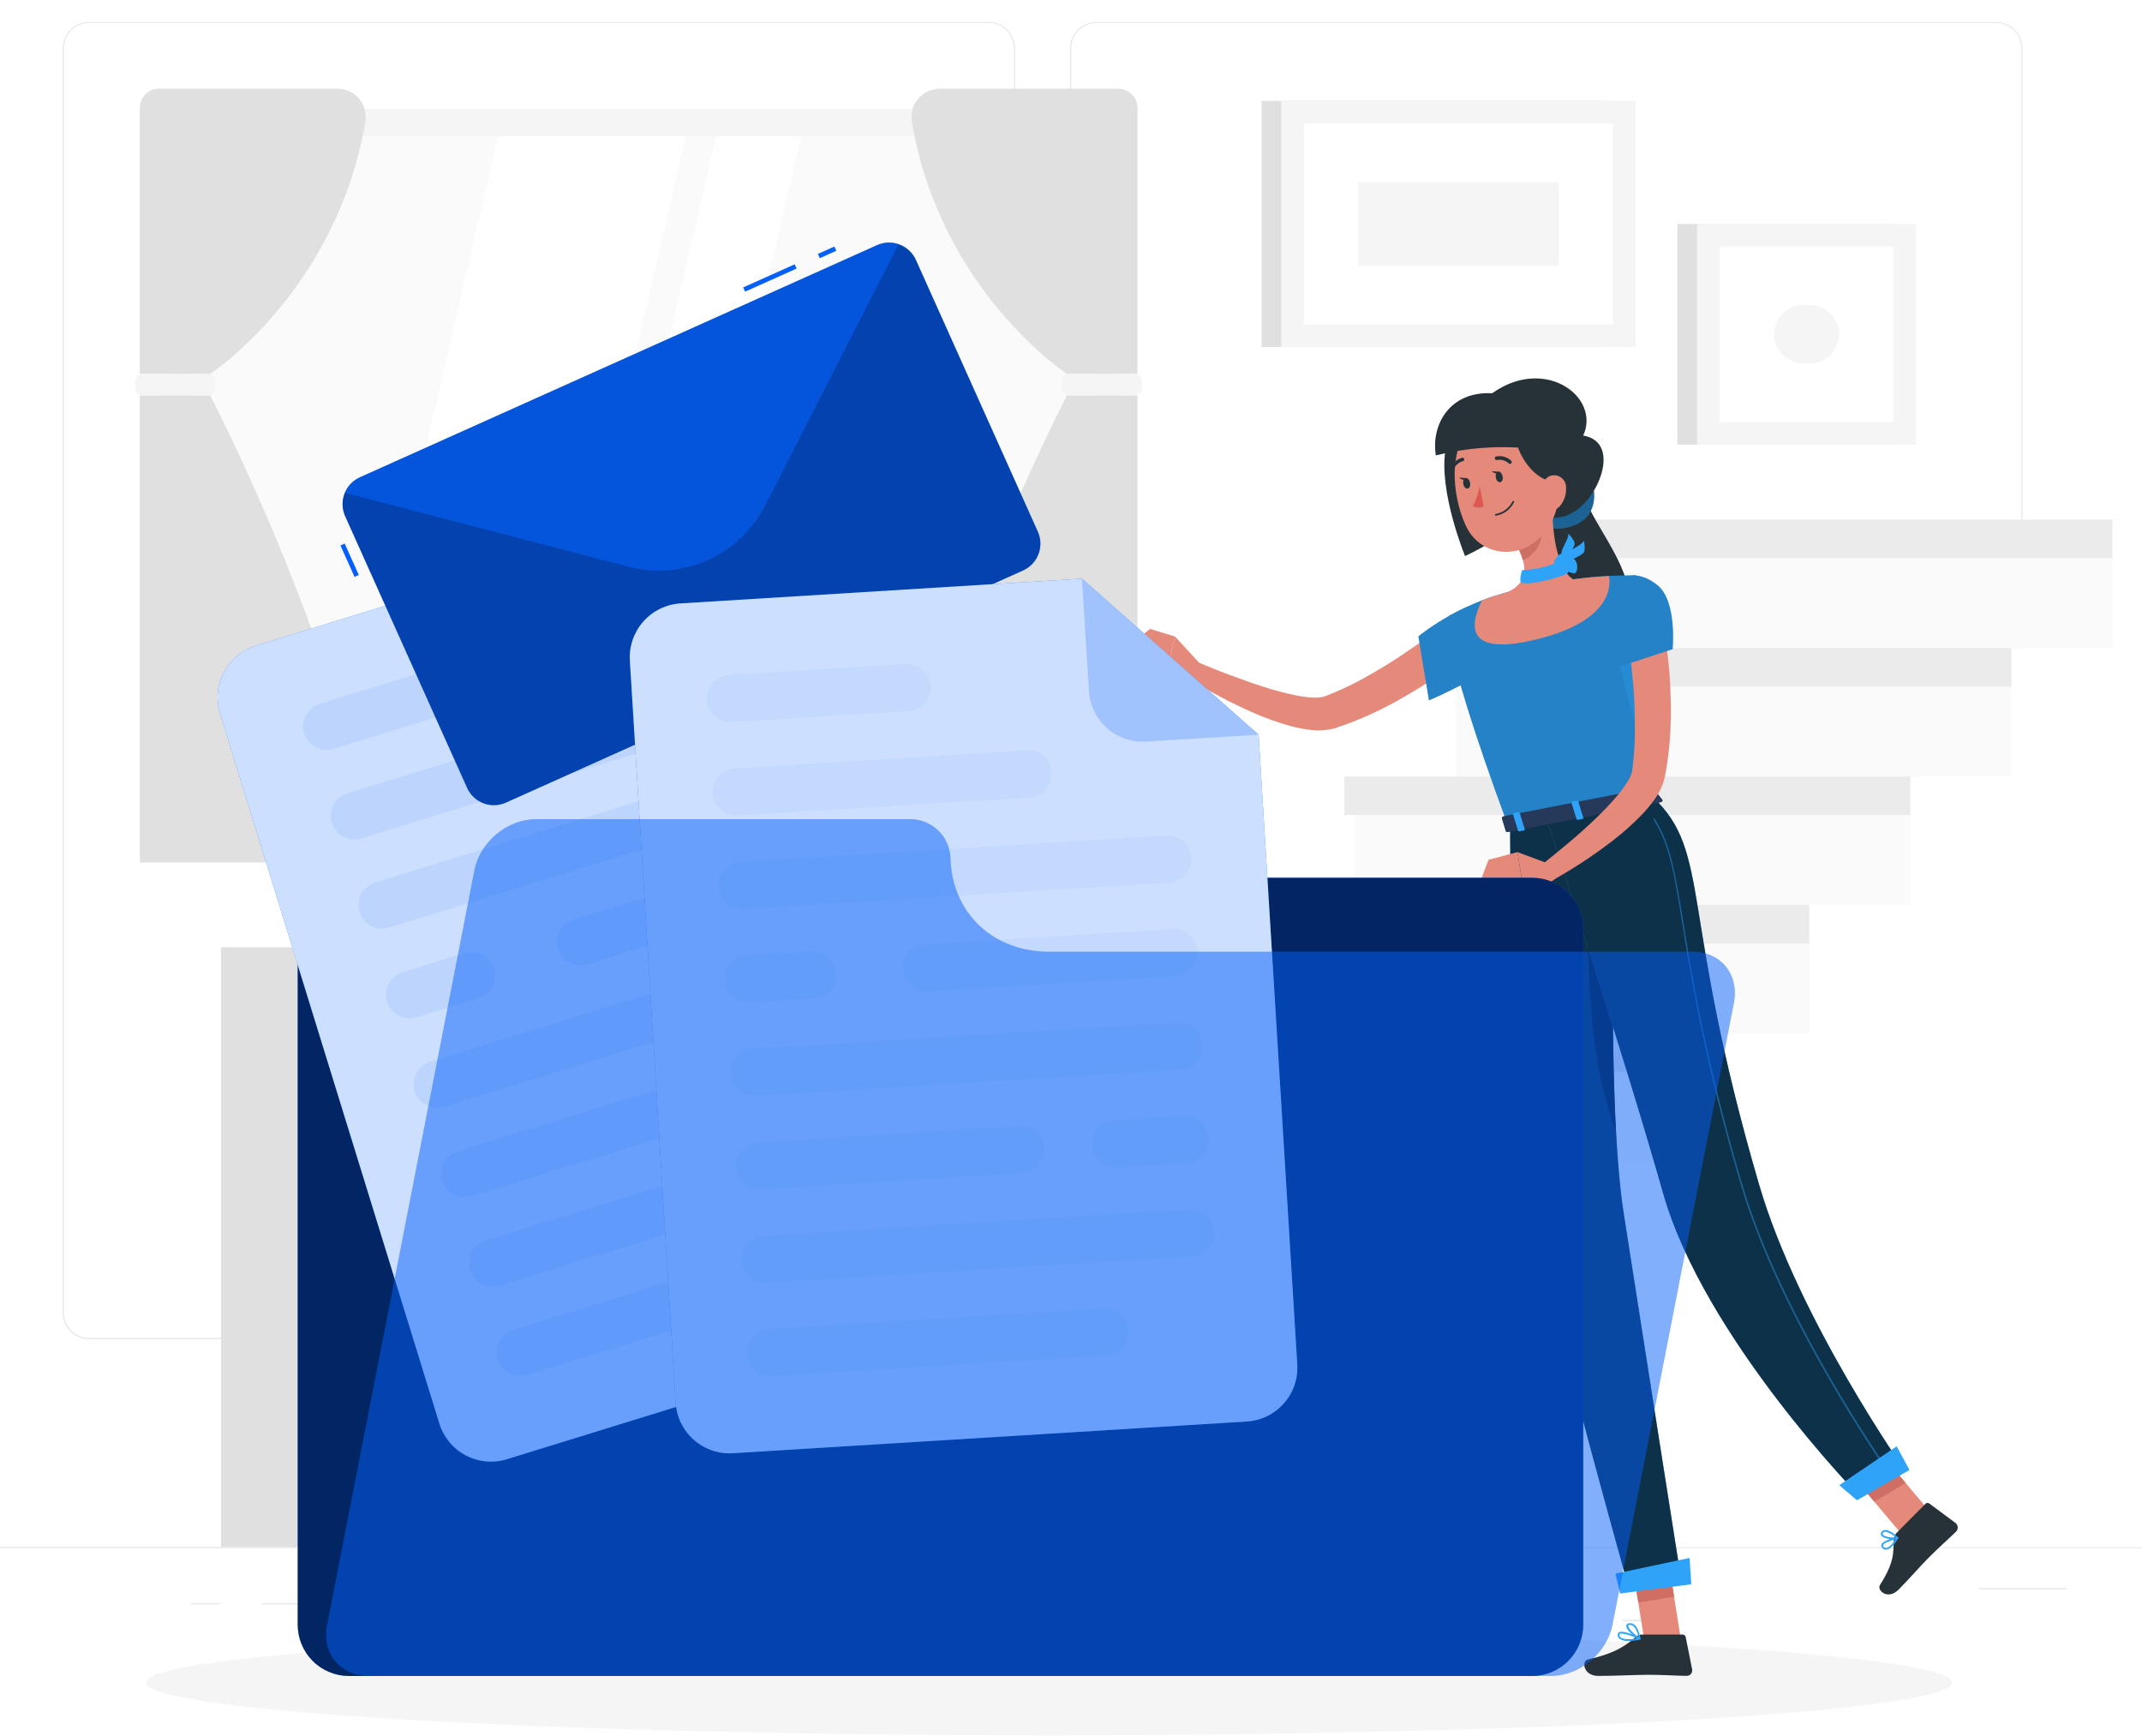 <svg width="390" height="316" viewBox="0 0 390 316" fill="none" xmlns="http://www.w3.org/2000/svg">
<g filter="url(#filter0_d_1_2145)">
<path d="M403 277.635H-21V277.847H403V277.635Z" fill="#E6E6E6"/>
<path d="M376.203 285.115H360.286V285.327H376.203V285.115Z" fill="#E6E6E6"/>
<path d="M302.732 290.932H295.363V291.144H302.732V290.932Z" fill="#E6E6E6"/>
<path d="M232.823 288.006H216.406V288.218H232.823V288.006Z" fill="#E6E6E6"/>
<path d="M84.254 287.896H47.629V288.108H84.254V287.896Z" fill="#E6E6E6"/>
<path d="M40.081 287.896H34.714V288.108H40.081V287.896Z" fill="#E6E6E6"/>
<path d="M218.967 282.876H139.526V283.088H218.967V282.876Z" fill="#E6E6E6"/>
<path d="M179.976 239.814H16.236C14.953 239.812 13.723 239.301 12.817 238.393C11.911 237.485 11.402 236.255 11.402 234.972V4.8C11.413 3.524 11.927 2.305 12.832 1.406C13.737 0.507 14.96 0.002 16.236 0H179.976C181.26 0 182.492 0.51 183.4 1.418C184.308 2.326 184.818 3.558 184.818 4.842V234.972C184.818 236.257 184.308 237.488 183.4 238.396C182.492 239.304 181.26 239.814 179.976 239.814ZM16.236 0.17C15.009 0.172 13.834 0.661 12.967 1.529C12.101 2.397 11.614 3.573 11.614 4.8V234.972C11.614 236.199 12.101 237.375 12.967 238.243C13.834 239.111 15.009 239.6 16.236 239.602H179.976C181.203 239.6 182.38 239.112 183.247 238.244C184.115 237.376 184.604 236.2 184.606 234.972V4.8C184.604 3.572 184.115 2.396 183.247 1.528C182.38 0.66 181.203 0.172 179.976 0.17H16.236Z" fill="#E6E6E6"/>
<path d="M363.407 239.814H199.658C198.375 239.812 197.144 239.301 196.237 238.394C195.329 237.486 194.818 236.256 194.816 234.972V4.8C194.829 3.524 195.345 2.304 196.252 1.406C197.158 0.507 198.382 0.002 199.658 0H363.407C364.681 0.004 365.902 0.511 366.805 1.409C367.708 2.308 368.221 3.526 368.232 4.8V234.972C368.232 236.254 367.724 237.483 366.82 238.39C365.915 239.298 364.688 239.81 363.407 239.814ZM199.658 0.17C198.431 0.172 197.254 0.66 196.387 1.528C195.519 2.396 195.03 3.572 195.028 4.8V234.972C195.03 236.2 195.519 237.376 196.387 238.244C197.254 239.112 198.431 239.6 199.658 239.602H363.407C364.634 239.6 365.811 239.112 366.678 238.244C367.546 237.376 368.035 236.2 368.037 234.972V4.8C368.035 3.572 367.546 2.396 366.678 1.528C365.811 0.66 364.634 0.172 363.407 0.17H199.658Z" fill="#E6E6E6"/>
<path d="M200.294 15.841H28.786V138.063H200.294V15.841Z" fill="#FAFAFA"/>
<path d="M203.466 15.841H30.27V138.063H203.466V15.841Z" fill="#F5F5F5"/>
<path d="M199.022 133.068V20.827L34.714 20.827V133.068H199.022Z" fill="#FAFAFA"/>
<path d="M64.631 133.068L90.699 20.827H124.873L98.805 133.068H64.631Z" fill="white"/>
<path d="M104.334 133.068L130.41 20.827H145.844L119.768 133.068H104.334Z" fill="white"/>
<path d="M199.022 133.068V20.827H198.454V133.068H199.022Z" fill="#FAFAFA"/>
<path d="M25.453 15.637V64.075H38.267C38.267 64.075 61.256 49.057 66.522 18.164C66.65 17.424 66.614 16.665 66.416 15.941C66.219 15.217 65.866 14.544 65.381 13.971C64.896 13.398 64.291 12.938 63.609 12.624C62.927 12.309 62.185 12.148 61.434 12.152H28.939C28.014 12.152 27.128 12.519 26.474 13.173C25.821 13.826 25.453 14.713 25.453 15.637Z" fill="#E0E0E0"/>
<path d="M25.453 153.013V67.984H38.267C38.267 67.984 64.275 118.059 67.285 153.013H25.453Z" fill="#E0E0E0"/>
<path d="M37.894 64.075H25.92C25.213 64.075 24.639 64.648 24.639 65.355V66.704C24.639 67.411 25.213 67.984 25.92 67.984H37.894C38.601 67.984 39.174 67.411 39.174 66.704V65.355C39.174 64.648 38.601 64.075 37.894 64.075Z" fill="#F5F5F5"/>
<path d="M207.112 15.637V64.075H194.273C194.273 64.075 171.25 49.057 166.018 18.164C165.892 17.424 165.929 16.666 166.127 15.942C166.325 15.219 166.678 14.547 167.163 13.974C167.648 13.401 168.252 12.941 168.933 12.627C169.614 12.312 170.356 12.15 171.106 12.152H203.635C204.557 12.156 205.44 12.525 206.092 13.178C206.743 13.831 207.11 14.715 207.112 15.637Z" fill="#E0E0E0"/>
<path d="M207.112 153.013V67.984H194.273C194.273 67.984 168.274 118.059 165.255 153.013H207.112Z" fill="#E0E0E0"/>
<path d="M194.646 67.976H206.62C207.327 67.976 207.901 67.402 207.901 66.695V65.347C207.901 64.64 207.327 64.066 206.62 64.066H194.646C193.939 64.066 193.366 64.64 193.366 65.347V66.695C193.366 67.402 193.939 67.976 194.646 67.976Z" fill="#F5F5F5"/>
<path d="M203.237 168.464H175.058V277.635H203.237V168.464Z" fill="#FAFAFA"/>
<path d="M195.715 277.635H203.237V265.025H187.828L195.715 277.635Z" fill="#F4F8FF"/>
<path d="M68.422 168.464H40.242V277.635H68.422V168.464Z" fill="#E0E0E0"/>
<path d="M203.237 168.464H61.858V273.293H203.237V168.464Z" fill="#FAFAFA"/>
<path d="M104.334 149.926C104.334 160.102 114.137 168.464 126.128 168.464H136.948C148.931 168.464 158.734 160.119 158.734 149.926H104.334Z" fill="#EBEBEB"/>
<path d="M98.059 126.632H118.411C118.411 126.632 114.875 135.96 114.875 141.455C114.875 146.95 130.359 168.464 108.235 168.464C86.111 168.464 101.595 146.941 101.595 141.455C101.595 135.968 98.059 126.632 98.059 126.632Z" fill="#E0E0E0"/>
<path d="M197.402 174.849H67.692V201.281H197.402V174.849Z" fill="#EBEBEB"/>
<path d="M69.38 277.635H61.858V265.025H77.275L69.38 277.635Z" fill="#FAFAFA"/>
<path d="M128.562 188.061C128.562 188.849 128.795 189.62 129.233 190.275C129.671 190.931 130.294 191.442 131.022 191.743C131.75 192.045 132.552 192.124 133.325 191.97C134.098 191.816 134.808 191.437 135.366 190.879C135.923 190.322 136.303 189.612 136.456 188.839C136.61 188.065 136.531 187.264 136.23 186.536C135.928 185.807 135.417 185.185 134.762 184.747C134.106 184.309 133.336 184.075 132.547 184.075C131.49 184.075 130.477 184.495 129.729 185.243C128.982 185.99 128.562 187.004 128.562 188.061Z" fill="#FAFAFA"/>
<path d="M197.402 207.667H67.692V234.099H197.402V207.667Z" fill="#EBEBEB"/>
<path d="M128.562 220.879C128.562 221.667 128.795 222.437 129.233 223.093C129.671 223.748 130.294 224.259 131.022 224.561C131.75 224.862 132.552 224.941 133.325 224.788C134.098 224.634 134.808 224.254 135.366 223.697C135.923 223.139 136.303 222.429 136.456 221.656C136.61 220.883 136.531 220.082 136.23 219.353C135.928 218.625 135.417 218.003 134.762 217.565C134.106 217.127 133.336 216.893 132.547 216.893C131.49 216.893 130.477 217.313 129.729 218.06C128.982 218.808 128.562 219.822 128.562 220.879Z" fill="#FAFAFA"/>
<path d="M197.402 240.476H67.692V266.908H197.402V240.476Z" fill="#EBEBEB"/>
<path d="M132.547 257.682C134.749 257.682 136.533 255.897 136.533 253.696C136.533 251.495 134.749 249.711 132.547 249.711C130.346 249.711 128.562 251.495 128.562 253.696C128.562 255.897 130.346 257.682 132.547 257.682Z" fill="#FAFAFA"/>
<path d="M292.658 14.365H229.711V59.173H292.658V14.365Z" fill="#E0E0E0"/>
<path d="M297.797 14.365H233.29V59.173H297.797V14.365Z" fill="#F5F5F5"/>
<path d="M293.684 55.061V18.478L237.403 18.478V55.061H293.684Z" fill="white"/>
<path d="M283.78 44.401V29.129L247.307 29.129V44.401H283.78Z" fill="#F5F5F5"/>
<path d="M343.725 36.769H305.412V76.948H343.725V36.769Z" fill="#E0E0E0"/>
<path d="M348.881 36.769H308.999V76.948H348.881V36.769Z" fill="#F5F5F5"/>
<path d="M344.768 72.835V40.882H313.112V72.835H344.768Z" fill="white"/>
<path d="M323.017 56.858C323.017 55.447 323.577 54.094 324.574 53.096C325.57 52.097 326.923 51.535 328.334 51.533H329.538C330.949 51.535 332.301 52.097 333.298 53.096C334.295 54.094 334.855 55.447 334.855 56.858C334.855 58.269 334.295 59.621 333.298 60.618C332.3 61.615 330.948 62.175 329.538 62.175H328.376C327.674 62.181 326.978 62.048 326.328 61.783C325.678 61.518 325.087 61.127 324.589 60.633C324.091 60.139 323.695 59.551 323.426 58.903C323.156 58.255 323.017 57.56 323.017 56.858Z" fill="#F5F5F5"/>
<path d="M403 90.609H301.834H283.44V113.988H265.047V137.368H246.654V160.747H228.261V184.126H209.868V207.497H191.475V230.876H173.082V254.256H154.689V277.635H173.082H403V90.609Z" fill="#FAFAFA"/>
<path d="M257.636 254.256H152.798V261.269H257.636V254.256Z" fill="#EBEBEB"/>
<path d="M276.029 230.876H171.191V237.889H276.029V230.876Z" fill="#EBEBEB"/>
<path d="M294.422 207.497H189.584V214.51H294.422V207.497Z" fill="#EBEBEB"/>
<path d="M312.815 184.118H207.977V191.131H312.815V184.118Z" fill="#EBEBEB"/>
<path d="M331.208 160.747H226.37V167.76H331.208V160.747Z" fill="#EBEBEB"/>
<path d="M349.601 137.368H244.763V144.38H349.601V137.368Z" fill="#EBEBEB"/>
<path d="M367.995 113.988H263.156V121.001H367.995V113.988Z" fill="#EBEBEB"/>
<path d="M386.388 90.609H281.549V97.622H386.388V90.609Z" fill="#EBEBEB"/>
<path d="M384.607 90.609V113.988H366.214V137.368H347.821V160.747H329.427V184.126H311.034V207.497H292.641V230.876H274.248V254.256H255.855V277.635H274.248H403V113.988V90.609H384.607Z" fill="white"/>
</g>
<path d="M191 315.931C281.806 315.931 355.419 311.633 355.419 306.332C355.419 301.03 281.806 296.732 191 296.732C100.194 296.732 26.581 301.03 26.581 306.332C26.581 311.633 100.194 315.931 191 315.931Z" fill="#F5F5F5"/>
<path d="M288.647 90.736C289.834 94.713 295.957 102.159 296.44 107.577C296.924 112.996 286.485 121.663 286.485 121.663C286.485 121.663 278.683 95.578 283.568 92.534C288.452 89.49 288.647 90.736 288.647 90.736Z" fill="#263238"/>
<path d="M267.21 118.915C265.361 120.458 263.546 121.756 261.655 123.087C259.764 124.419 257.814 125.631 255.83 126.768C253.838 127.946 251.786 129.019 249.682 129.981C248.613 130.465 247.553 130.94 246.451 131.355C245.908 131.576 245.357 131.788 244.797 131.974L243.101 132.568C241.651 132.973 240.134 133.083 238.641 132.89C237.392 132.744 236.157 132.506 234.943 132.178C232.682 131.552 230.469 130.764 228.321 129.82C224.15 128 220.127 125.859 216.287 123.418L217.873 120.467C219.874 121.315 221.927 122.163 223.962 122.901C225.997 123.638 228.049 124.419 230.101 125.055C232.102 125.71 234.141 126.243 236.207 126.649C237.155 126.834 238.116 126.95 239.082 126.996C239.801 127.052 240.525 126.978 241.219 126.776C243.153 126.036 245.045 125.186 246.883 124.232C247.824 123.74 248.757 123.24 249.673 122.697C250.589 122.154 251.522 121.629 252.429 121.069C254.252 119.941 256.033 118.745 257.797 117.516C259.561 116.286 261.316 114.972 262.885 113.725L267.21 118.915Z" fill="#E58A7B"/>
<path d="M271.687 109.884C269.584 108.239 260.884 113.624 258.246 115.871L260.171 127.514C260.171 127.514 272.679 122.273 273.426 118.695C274.214 114.955 273.256 111.139 271.687 109.884Z" fill="#2EA3F8"/>
<path opacity="0.2" d="M271.687 109.884C269.584 108.239 260.884 113.624 258.246 115.871L260.171 127.514C260.171 127.514 272.679 122.273 273.426 118.695C274.214 114.955 273.256 111.139 271.687 109.884Z" fill="black"/>
<path d="M300.952 145.118L274.545 150.266C260.901 113.318 263.869 112.106 263.869 112.106C265.788 111.051 267.77 110.117 269.805 109.307L270.161 109.172C271.857 108.553 272.196 108.459 274.452 107.798C278.336 106.873 281.957 106.102 286.442 105.466L287.29 105.347C288.138 105.245 288.91 105.161 289.69 105.084C290.216 105.025 290.742 104.991 291.242 104.957L292.938 104.864C295.838 104.72 297.916 104.762 297.916 104.762C297.11 127.836 298.416 134.459 300.952 145.118Z" fill="#2EA3F8"/>
<path opacity="0.2" d="M300.952 145.118L274.545 150.266C260.901 113.318 263.869 112.106 263.869 112.106C265.788 111.051 267.77 110.117 269.805 109.307L270.161 109.172C271.857 108.553 272.196 108.459 274.452 107.798C278.336 106.873 281.957 106.102 286.442 105.466L287.29 105.347C288.138 105.245 288.91 105.161 289.69 105.084C290.216 105.025 290.742 104.991 291.242 104.957L292.938 104.864C295.838 104.72 297.916 104.762 297.916 104.762C297.11 127.836 298.416 134.459 300.952 145.118Z" fill="black"/>
<path d="M280.269 93.39C278.573 96.197 284.721 97.495 288.359 94.62C291.268 92.313 290.581 86.988 288.088 85.75C285.594 84.512 280.269 93.39 280.269 93.39Z" fill="#2EA3F8"/>
<path opacity="0.4" d="M280.269 93.39C278.573 96.197 284.721 97.495 288.359 94.62C291.268 92.313 290.581 86.988 288.088 85.75C285.594 84.512 280.269 93.39 280.269 93.39Z" fill="black"/>
<path d="M305.972 298.047L299.366 298.538L296.949 283.334L303.555 282.842L305.972 298.047Z" fill="#E58A7B"/>
<path d="M352.697 276.796L347.091 280.323L337.11 268.485L342.716 264.949L352.697 276.796Z" fill="#E58A7B"/>
<path d="M296.949 283.334L298.289 291.78L304.802 290.686L303.564 282.85L296.949 283.334Z" fill="#CF6F64"/>
<path d="M342.724 264.958L337.11 268.485L341.249 273.387L346.981 270.003L342.724 264.958Z" fill="#CF6F64"/>
<path d="M274.952 150.266C274.952 150.266 274.859 202.689 279.141 222.43C283.602 242.969 296.72 289.694 296.72 289.694L306.235 288.464C306.235 288.464 298.798 241.265 295.626 220.853C292.175 198.61 294.295 146.501 294.295 146.501L274.952 150.266Z" fill="#2EA3F8"/>
<path opacity="0.7" d="M274.952 150.266C274.952 150.266 274.859 202.689 279.141 222.43C283.602 242.969 296.72 289.694 296.72 289.694L306.235 288.464C306.235 288.464 298.798 241.265 295.626 220.853C292.175 198.61 294.295 146.501 294.295 146.501L274.952 150.266Z" fill="black"/>
<path opacity="0.5" d="M293.701 169.736L289.037 165.089C289.215 185.229 290.343 195.176 294.219 206.013C293.608 194.557 293.557 181.006 293.701 169.736Z" fill="black"/>
<path d="M281.516 148.909C281.516 148.909 295.736 192.233 302.792 217.19C310.237 243.52 338.781 272.641 338.781 272.641L346.973 267.909C346.973 267.909 327.469 240.264 320.295 215.697C305.709 165.826 311.704 155.26 300.943 145.118L281.516 148.909Z" fill="#2EA3F8"/>
<path opacity="0.7" d="M281.516 148.909C281.516 148.909 295.736 192.233 302.792 217.19C310.237 243.52 338.781 272.641 338.781 272.641L346.973 267.909C346.973 267.909 327.469 240.264 320.295 215.697C305.709 165.826 311.704 155.26 300.943 145.118L281.516 148.909Z" fill="black"/>
<path d="M270.339 78.092C274.121 79.356 277.555 88.743 277.7 92.441C277.844 96.138 266.743 101.234 266.743 101.234C266.743 101.234 261.85 89.362 263.216 81.73C263.809 78.415 270.339 78.092 270.339 78.092Z" fill="#263238"/>
<path d="M218.433 120.781L213.947 115.896L212.48 122.019C212.48 122.019 215.668 124.834 218.246 123.867L218.433 120.781Z" fill="#E58A7B"/>
<path d="M209.402 114.497L206.264 116.99L212.48 122.019L213.947 115.896L209.402 114.497Z" fill="#E58A7B"/>
<path d="M345.336 279.06L350.577 273.777C350.667 273.686 350.787 273.632 350.915 273.622C351.043 273.613 351.169 273.65 351.272 273.726L356.046 277.271C356.164 277.363 356.262 277.48 356.331 277.613C356.401 277.746 356.441 277.893 356.45 278.042C356.459 278.192 356.436 278.342 356.382 278.483C356.329 278.623 356.246 278.75 356.14 278.856C354.274 280.663 353.29 281.443 350.984 283.766C349.568 285.199 347.643 287.43 345.684 289.405C343.725 291.381 341.664 289.541 342.292 288.557C345.149 284.089 344.641 282.418 344.836 280.145C344.865 279.735 345.043 279.349 345.336 279.06Z" fill="#263238"/>
<path d="M298.925 297.589H306.37C306.501 297.588 306.628 297.634 306.729 297.718C306.83 297.802 306.898 297.918 306.922 298.047L308.092 303.932C308.118 304.077 308.112 304.225 308.074 304.367C308.036 304.51 307.968 304.642 307.873 304.754C307.778 304.867 307.66 304.957 307.526 305.019C307.392 305.08 307.247 305.112 307.1 305.11C304.496 305.068 303.241 304.915 299.968 304.915C297.958 304.915 293.803 305.119 291.022 305.119C288.24 305.119 287.943 302.371 289.088 302.125C294.176 301.006 296.169 299.471 297.84 297.996C298.142 297.737 298.527 297.593 298.925 297.589Z" fill="#263238"/>
<g style="mix-blend-mode:multiply" opacity="0.27">
<path d="M298.772 118.135L294.702 120.56L299.4 138.224C298.374 132.873 298.832 126.997 298.772 118.135Z" fill="#2EA3F8"/>
</g>
<path d="M275.639 90.558C278.531 92.975 282.728 96.494 287.672 92.381C291.912 88.837 294.88 79.534 287.273 79.195C283.296 79.017 275.639 90.558 275.639 90.558Z" fill="#263238"/>
<path d="M282.626 92.212C282.626 96.214 283.245 103.431 286.442 105.483C286.442 105.483 286.154 109.604 278.98 110.995C271.102 112.53 274.452 107.815 274.452 107.815C278.556 105.949 277.844 102.778 276.487 99.928L282.626 92.212Z" fill="#E58A7B"/>
<path d="M280.125 95.358L276.495 99.928C276.813 100.589 277.074 101.275 277.276 101.98C278.87 101.421 280.778 99.182 280.617 97.427C280.582 96.713 280.415 96.011 280.125 95.358Z" fill="#CF6F64"/>
<path d="M283.008 83.019C283.856 89.54 284.373 92.279 281.761 96.223C277.835 102.159 269.644 101.777 266.854 95.646C264.31 90.126 263.36 80.382 269.16 76.608C270.436 75.764 271.906 75.26 273.431 75.145C274.956 75.029 276.486 75.306 277.874 75.948C279.262 76.591 280.462 77.578 281.361 78.816C282.26 80.053 282.827 81.501 283.008 83.019Z" fill="#E58A7B"/>
<path d="M271.679 71.597C267.269 74.726 276.114 75.65 276.122 80.187C276.122 82.061 279.2 88.005 283.576 87.666L287.816 80.136C292.277 72.928 281.736 64.448 271.679 71.597Z" fill="#263238"/>
<path d="M271.679 71.597C263.92 71.19 260.536 77.363 261.426 82.909C266.839 81.559 272.438 81.115 277.996 81.595C288.63 82.68 271.679 71.597 271.679 71.597Z" fill="#263238"/>
<path d="M285.128 88.641C285.236 89.907 284.836 91.164 284.017 92.135C282.923 93.416 281.473 92.661 280.964 91.143C280.532 89.769 280.583 87.454 282.058 86.725C282.384 86.574 282.743 86.507 283.101 86.529C283.459 86.552 283.807 86.663 284.111 86.853C284.416 87.043 284.668 87.306 284.846 87.619C285.023 87.931 285.12 88.282 285.128 88.641Z" fill="#E58A7B"/>
<path d="M273.587 86.725C273.688 87.251 273.493 87.726 273.154 87.793C272.815 87.861 272.45 87.488 272.349 86.945C272.247 86.403 272.442 85.936 272.781 85.868C273.12 85.801 273.485 86.199 273.587 86.725Z" fill="#263238"/>
<path d="M267.659 87.878C267.761 88.404 267.566 88.887 267.227 88.955C266.888 89.023 266.523 88.65 266.421 88.107C266.319 87.564 266.514 87.098 266.854 87.039C267.193 86.979 267.557 87.344 267.659 87.878Z" fill="#263238"/>
<path d="M267.015 87.047L265.683 86.937C265.683 86.937 266.523 87.793 267.015 87.047Z" fill="#263238"/>
<path d="M269.406 88.48C269.168 89.765 268.757 91.011 268.185 92.186C268.489 92.328 268.82 92.401 269.156 92.401C269.491 92.401 269.823 92.328 270.127 92.186L269.406 88.48Z" fill="#DF5753"/>
<path d="M272.34 93.882C272.304 93.883 272.268 93.87 272.24 93.847C272.212 93.823 272.194 93.791 272.188 93.755C272.184 93.735 272.184 93.714 272.189 93.694C272.193 93.674 272.202 93.656 272.214 93.639C272.225 93.622 272.24 93.608 272.258 93.598C272.275 93.587 272.295 93.58 272.315 93.577C272.97 93.463 273.59 93.196 274.123 92.798C274.656 92.401 275.088 91.883 275.385 91.287C275.392 91.268 275.404 91.251 275.418 91.237C275.433 91.222 275.45 91.21 275.469 91.203C275.488 91.195 275.508 91.191 275.528 91.191C275.549 91.191 275.569 91.195 275.588 91.202C275.607 91.21 275.624 91.222 275.639 91.236C275.653 91.251 275.665 91.268 275.673 91.287C275.68 91.305 275.685 91.326 275.685 91.346C275.685 91.367 275.681 91.387 275.673 91.406C275.362 92.053 274.9 92.616 274.326 93.047C273.752 93.478 273.082 93.765 272.374 93.882H272.34Z" fill="#263238"/>
<path d="M274.952 84.469C274.874 84.47 274.799 84.443 274.74 84.393C274.455 84.122 274.109 83.922 273.732 83.81C273.355 83.698 272.956 83.677 272.569 83.749C272.484 83.77 272.393 83.756 272.318 83.711C272.242 83.666 272.188 83.592 272.166 83.507C272.145 83.421 272.158 83.331 272.204 83.255C272.249 83.18 272.323 83.125 272.408 83.104C272.897 83.008 273.402 83.029 273.881 83.166C274.36 83.303 274.8 83.552 275.164 83.893C275.222 83.951 275.255 84.031 275.255 84.113C275.255 84.196 275.222 84.275 275.164 84.334C275.14 84.37 275.109 84.401 275.073 84.424C275.036 84.448 274.995 84.463 274.952 84.469Z" fill="#263238"/>
<path d="M264.377 85.648C264.338 85.657 264.298 85.657 264.259 85.648C264.22 85.632 264.185 85.609 264.155 85.579C264.126 85.55 264.102 85.515 264.086 85.476C264.071 85.437 264.063 85.396 264.063 85.354C264.064 85.312 264.072 85.271 264.089 85.233C264.27 84.769 264.558 84.355 264.932 84.026C265.305 83.697 265.752 83.462 266.235 83.341C266.275 83.333 266.317 83.333 266.358 83.341C266.399 83.35 266.438 83.366 266.472 83.39C266.506 83.414 266.535 83.444 266.557 83.48C266.579 83.515 266.593 83.555 266.599 83.596C266.608 83.636 266.608 83.677 266.6 83.718C266.593 83.758 266.577 83.796 266.554 83.831C266.531 83.865 266.501 83.894 266.467 83.916C266.432 83.938 266.394 83.953 266.353 83.96C265.972 84.064 265.62 84.256 265.326 84.519C265.032 84.783 264.803 85.111 264.657 85.478C264.63 85.529 264.59 85.572 264.541 85.601C264.491 85.631 264.435 85.647 264.377 85.648Z" fill="#263238"/>
<path d="M343.369 282.138C343.223 282.134 343.081 282.095 342.954 282.024C342.827 281.954 342.719 281.853 342.639 281.731C342.579 281.659 342.539 281.573 342.522 281.481C342.506 281.388 342.514 281.293 342.546 281.205C342.843 280.408 345.183 279.899 345.446 279.84C345.477 279.835 345.508 279.838 345.537 279.85C345.565 279.862 345.59 279.882 345.607 279.908C345.625 279.933 345.635 279.962 345.635 279.993C345.635 280.023 345.625 280.053 345.607 280.077C345.149 280.832 344.251 282.096 343.411 282.138H343.369ZM345.141 280.23C344.217 280.468 342.995 280.892 342.843 281.316C342.828 281.354 342.825 281.397 342.834 281.438C342.843 281.478 342.864 281.516 342.894 281.545C342.946 281.632 343.021 281.704 343.11 281.753C343.2 281.802 343.301 281.827 343.403 281.824C343.852 281.799 344.488 281.214 345.141 280.23Z" fill="#2EA3F8"/>
<path d="M344.759 280.23C343.911 280.23 342.851 280.018 342.538 279.56C342.468 279.456 342.436 279.331 342.447 279.206C342.457 279.081 342.51 278.964 342.597 278.873C342.671 278.779 342.765 278.701 342.872 278.646C342.979 278.59 343.096 278.558 343.216 278.551H343.284C344.234 278.551 345.54 279.832 345.59 279.882C345.611 279.902 345.626 279.926 345.633 279.953C345.64 279.98 345.64 280.008 345.633 280.035C345.625 280.061 345.611 280.085 345.592 280.104C345.573 280.124 345.549 280.138 345.523 280.145C345.273 280.205 345.016 280.234 344.759 280.23ZM343.284 278.865H343.233C343.157 278.867 343.082 278.887 343.015 278.922C342.947 278.957 342.889 279.007 342.843 279.068C342.724 279.229 342.758 279.323 342.801 279.382C343.055 279.772 344.352 279.993 345.149 279.899C344.641 279.381 343.993 279.022 343.284 278.865Z" fill="#2EA3F8"/>
<path d="M296.491 298.75C295.921 298.801 295.35 298.657 294.872 298.343C294.758 298.255 294.669 298.14 294.613 298.008C294.557 297.876 294.535 297.731 294.549 297.589C294.549 297.503 294.57 297.42 294.612 297.345C294.654 297.271 294.714 297.209 294.787 297.165C295.567 296.707 298.297 298.064 298.603 298.216C298.631 298.231 298.655 298.255 298.67 298.284C298.685 298.312 298.691 298.345 298.688 298.377C298.684 298.409 298.67 298.439 298.649 298.463C298.628 298.488 298.6 298.505 298.569 298.513C297.885 298.656 297.19 298.736 296.491 298.75ZM295.236 297.377C295.137 297.37 295.037 297.391 294.948 297.436C294.919 297.451 294.896 297.475 294.881 297.503C294.865 297.532 294.859 297.565 294.863 297.597C294.855 297.693 294.869 297.789 294.906 297.878C294.943 297.966 295.001 298.045 295.075 298.106C295.499 298.471 296.593 298.53 298.035 298.293C297.159 297.833 296.214 297.524 295.236 297.377Z" fill="#2EA3F8"/>
<path d="M298.535 298.496H298.475C297.627 298.131 295.991 296.69 296.11 295.952C296.11 295.782 296.262 295.562 296.686 295.52H296.813C298.289 295.52 298.671 298.216 298.687 298.335C298.691 298.363 298.688 298.392 298.677 298.419C298.667 298.446 298.65 298.469 298.628 298.488C298.598 298.499 298.566 298.502 298.535 298.496ZM296.839 295.816H296.746C296.474 295.816 296.457 295.944 296.457 295.977C296.389 296.427 297.509 297.555 298.357 298.055C298.187 297.394 297.755 295.833 296.805 295.833L296.839 295.816Z" fill="#2EA3F8"/>
<path d="M272.942 85.894L271.611 85.775C271.611 85.775 272.45 86.64 272.942 85.894Z" fill="#263238"/>
<path d="M278.768 116.634C264.581 119.797 268.965 111.215 269.813 109.324L270.169 109.189C271.865 108.569 272.205 108.476 274.46 107.815C278.396 106.752 282.403 105.973 286.451 105.483L287.299 105.364C288.147 105.254 288.919 105.169 289.699 105.101C290.225 105.042 290.75 105.008 291.251 104.974L292.947 104.872C293.235 106.195 293.939 113.267 278.768 116.634Z" fill="#E58A7B"/>
<path d="M301.036 143.49L302.69 145.627C302.817 145.788 302.639 146.017 302.334 146.076L274.638 151.47C274.401 151.521 274.18 151.47 274.138 151.292L273.434 148.977C273.434 148.816 273.57 148.637 273.824 148.587L300.57 143.38C300.651 143.356 300.736 143.354 300.818 143.373C300.9 143.392 300.975 143.433 301.036 143.49Z" fill="#26395A"/>
<path d="M298.026 147.179L298.747 147.043C298.891 147.043 298.984 146.925 298.959 146.831L298.026 143.829C298.026 143.736 297.857 143.694 297.712 143.719L297 143.855C296.856 143.855 296.763 143.982 296.788 144.067L297.721 147.077C297.746 147.162 297.89 147.213 298.026 147.179Z" fill="#2EA3F8"/>
<path d="M281.804 157.185L276.283 155.133L277.131 160.382C277.131 160.382 281.134 161.824 283.178 159.975L281.804 157.185Z" fill="#E58A7B"/>
<path d="M271.026 156.524L269.711 159.967L277.131 160.382L276.283 155.133L271.026 156.524Z" fill="#E58A7B"/>
<path d="M276.699 151.334L277.42 151.198C277.555 151.198 277.657 151.08 277.623 150.986L276.69 147.985C276.69 147.891 276.529 147.849 276.385 147.874L275.664 148.01C275.52 148.01 275.427 148.137 275.461 148.222L276.394 151.232C276.419 151.317 276.555 151.368 276.699 151.334Z" fill="#2EA3F8"/>
<path d="M287.367 149.248L288.079 149.112C288.223 149.112 288.317 148.994 288.291 148.9L287.358 145.898C287.358 145.805 287.189 145.763 287.045 145.788L286.332 145.924C286.188 145.924 286.095 146.051 286.12 146.136L287.053 149.146C287.087 149.195 287.136 149.232 287.193 149.25C287.249 149.269 287.311 149.268 287.367 149.248Z" fill="#2EA3F8"/>
<path d="M284.348 102.116C284.95 101.887 285.705 104.007 285.518 104.279C285.086 104.898 277.165 107.06 276.809 105.847C276.787 105.19 276.888 104.534 277.106 103.914C277.335 103.507 279.09 104.253 284.348 102.116Z" fill="#2EA3F8"/>
<path d="M283.008 102.167C283.313 101.463 284.187 100.335 284.95 100.98C285.713 101.624 286.035 103.015 285.535 103.244C285.035 103.473 282.482 103.346 283.008 102.167Z" fill="#2EA3F8"/>
<path d="M284.628 102.532C285.153 101.972 286.324 101.2 286.858 102.065C287.392 102.93 287.197 104.346 286.654 104.389C286.112 104.431 283.737 103.456 284.628 102.532Z" fill="#2EA3F8"/>
<path d="M284.916 102.405C284.873 101.954 284.962 101.5 285.171 101.098C285.38 100.697 285.701 100.364 286.095 100.14C287.061 99.513 288.003 99.106 288.376 98.444C288.537 99.064 288.568 99.711 288.469 100.344C288.274 101.251 285.264 101.947 285.467 102.735L284.916 102.405Z" fill="#2EA3F8"/>
<path d="M284.789 102.362C284.508 102.006 284.336 101.577 284.294 101.125C284.252 100.674 284.341 100.22 284.551 99.818C285.009 98.767 285.586 97.919 285.552 97.172C286.023 97.606 286.401 98.131 286.663 98.716C286.985 99.564 284.84 101.794 285.442 102.354L284.789 102.362Z" fill="#2EA3F8"/>
<path d="M343.767 268.019C343.75 268.018 343.733 268.013 343.718 268.004C343.703 267.996 343.691 267.983 343.682 267.968C343.487 267.697 324.102 240.035 316.996 215.731C312.358 200.141 308.794 184.252 306.328 168.175C304.861 159.119 303.971 153.649 301.053 149.163C301.034 149.143 301.023 149.115 301.023 149.087C301.023 149.058 301.034 149.031 301.053 149.011C301.073 148.993 301.099 148.984 301.126 148.984C301.152 148.984 301.178 148.993 301.198 149.011C304.149 153.539 305.039 159.025 306.506 168.108C308.984 184.161 312.553 200.028 317.191 215.596C324.289 239.865 343.657 267.493 343.852 267.773C343.868 267.794 343.876 267.819 343.876 267.845C343.876 267.871 343.868 267.896 343.852 267.917C343.851 267.941 343.842 267.964 343.827 267.982C343.811 268.001 343.79 268.013 343.767 268.019Z" fill="#2EA3F8"/>
<path opacity="0.4" d="M343.767 268.019C343.75 268.018 343.733 268.013 343.718 268.004C343.703 267.996 343.691 267.983 343.682 267.968C343.487 267.697 324.102 240.035 316.996 215.731C312.358 200.141 308.794 184.252 306.328 168.175C304.861 159.119 303.971 153.649 301.053 149.163C301.034 149.143 301.023 149.115 301.023 149.087C301.023 149.058 301.034 149.031 301.053 149.011C301.073 148.993 301.099 148.984 301.126 148.984C301.152 148.984 301.178 148.993 301.198 149.011C304.149 153.539 305.039 159.025 306.506 168.108C308.984 184.161 312.553 200.028 317.191 215.596C324.289 239.865 343.657 267.493 343.852 267.773C343.868 267.794 343.876 267.819 343.876 267.845C343.876 267.871 343.868 267.896 343.852 267.917C343.851 267.941 343.842 267.964 343.827 267.982C343.811 268.001 343.79 268.013 343.767 268.019Z" fill="black"/>
<path d="M307.939 288.43L294.982 290.109L294.134 286.497L307.625 283.639L307.939 288.43Z" fill="#2EA3F8"/>
<path d="M347.66 267.62L338.103 273.141L334.88 270.385L345.336 263.313L347.66 267.62Z" fill="#2EA3F8"/>
<path d="M302.809 113.742C303.267 116.1 303.53 118.321 303.784 120.62C304.038 122.918 304.132 125.19 304.2 127.488C304.267 129.804 304.216 132.123 304.047 134.433C303.954 135.595 303.852 136.757 303.691 137.927C303.623 138.504 303.547 139.089 303.436 139.674L303.123 141.472C302.775 142.937 302.138 144.318 301.249 145.534C300.519 146.556 299.714 147.523 298.84 148.425C297.204 150.106 295.447 151.665 293.583 153.089C289.977 155.866 286.16 158.358 282.169 160.543L280.354 157.728C282.05 156.38 283.746 154.989 285.442 153.573C287.138 152.157 288.749 150.724 290.301 149.231C291.834 147.795 293.281 146.268 294.634 144.66C295.255 143.916 295.822 143.128 296.33 142.303C296.731 141.701 297.018 141.032 297.178 140.327C297.454 138.268 297.615 136.196 297.661 134.12C297.661 133.06 297.661 132 297.661 130.94C297.661 129.88 297.619 128.803 297.568 127.734C297.466 125.597 297.271 123.494 297.042 121.323C296.813 119.152 296.517 117.007 296.194 114.997L302.809 113.742Z" fill="#E58A7B"/>
<path d="M301.783 106.534C305.404 109.468 304.539 118.186 304.539 118.186L292.328 122.205C292.328 122.205 292.887 112.156 293.498 108.544C294.21 104.245 298.213 103.643 301.783 106.534Z" fill="#2EA3F8"/>
<path opacity="0.2" d="M301.783 106.534C305.404 109.468 304.539 118.186 304.539 118.186L292.328 122.205C292.328 122.205 292.887 112.156 293.498 108.544C294.21 104.245 298.213 103.643 301.783 106.534Z" fill="black"/>
<path d="M140.468 142.913C139.994 140.857 138.837 139.023 137.186 137.709C135.535 136.395 133.487 135.68 131.377 135.68H63.537C61.063 135.68 58.691 136.663 56.941 138.412C55.192 140.161 54.209 142.534 54.209 145.008V295.799C54.209 298.273 55.192 300.646 56.941 302.395C58.691 304.145 61.063 305.127 63.537 305.127H278.929C281.403 305.127 283.776 304.145 285.525 302.395C287.274 300.646 288.257 298.273 288.257 295.799V169.134C288.257 166.66 287.274 164.287 285.525 162.538C283.776 160.788 281.403 159.806 278.929 159.806H161.693C156.766 159.806 151.984 158.136 148.129 155.068C144.274 152 141.573 147.715 140.468 142.913Z" fill="#0560FA"/>
<path opacity="0.6" d="M140.468 142.913C139.994 140.857 138.837 139.023 137.186 137.709C135.535 136.395 133.487 135.68 131.377 135.68H63.537C61.063 135.68 58.691 136.663 56.941 138.412C55.192 140.161 54.209 142.534 54.209 145.008V295.799C54.209 298.273 55.192 300.646 56.941 302.395C58.691 304.145 61.063 305.127 63.537 305.127H278.929C281.403 305.127 283.776 304.145 285.525 302.395C287.274 300.646 288.257 298.273 288.257 295.799V169.134C288.257 166.66 287.274 164.287 285.525 162.538C283.776 160.788 281.403 159.806 278.929 159.806H161.693C156.766 159.806 151.984 158.136 148.129 155.068C144.274 152 141.573 147.715 140.468 142.913Z" fill="black"/>
<path opacity="0.22" d="M116.52 95.951L122.566 115.532C123.338 118.024 125.068 120.107 127.375 121.325C129.682 122.543 132.378 122.796 134.871 122.027L154.443 115.981L116.52 95.951Z" fill="#0560FA"/>
<path d="M116.52 95.951L46.56 117.567C45.325 117.946 44.177 118.565 43.182 119.389C42.186 120.212 41.363 121.224 40.759 122.366C40.155 123.508 39.782 124.758 39.661 126.044C39.54 127.331 39.675 128.628 40.056 129.863L79.997 259.166C80.378 260.4 80.999 261.548 81.823 262.542C82.648 263.537 83.661 264.359 84.803 264.963C85.946 265.566 87.196 265.938 88.483 266.058C89.769 266.178 91.067 266.043 92.301 265.661L181.842 238C183.076 237.619 184.223 237 185.218 236.176C186.212 235.352 187.035 234.34 187.638 233.198C188.241 232.056 188.613 230.806 188.733 229.52C188.853 228.235 188.719 226.938 188.337 225.704L154.417 115.981L116.52 95.951Z" fill="#0560FA"/>
<path opacity="0.8" d="M116.52 95.951L46.56 117.567C45.325 117.946 44.177 118.565 43.182 119.389C42.186 120.212 41.363 121.224 40.759 122.366C40.155 123.508 39.782 124.758 39.661 126.044C39.54 127.331 39.675 128.628 40.056 129.863L79.997 259.166C80.378 260.4 80.999 261.548 81.823 262.542C82.648 263.537 83.661 264.359 84.803 264.963C85.946 265.566 87.196 265.938 88.483 266.058C89.769 266.178 91.067 266.043 92.301 265.661L181.842 238C183.076 237.619 184.223 237 185.218 236.176C186.212 235.352 187.035 234.34 187.638 233.198C188.241 232.056 188.613 230.806 188.733 229.52C188.853 228.235 188.719 226.938 188.337 225.704L154.417 115.981L116.52 95.951Z" fill="white"/>
<g opacity="0.28">
<path opacity="0.28" d="M154.163 232.352L95.956 250.33C94.868 250.664 93.691 250.554 92.684 250.023C91.676 249.492 90.92 248.584 90.58 247.497C90.249 246.409 90.361 245.233 90.894 244.228C91.426 243.222 92.334 242.468 93.421 242.129L151.627 224.143C152.717 223.809 153.895 223.921 154.902 224.453C155.91 224.986 156.666 225.896 157.004 226.984C157.335 228.073 157.222 229.248 156.69 230.254C156.158 231.26 155.249 232.014 154.163 232.352Z" fill="#0560FA"/>
</g>
<g opacity="0.28">
<path opacity="0.28" d="M91.521 126.844L60.739 136.35C59.65 136.682 58.475 136.571 57.468 136.04C56.461 135.51 55.704 134.603 55.362 133.518C55.031 132.428 55.143 131.251 55.675 130.244C56.208 129.237 57.116 128.481 58.203 128.141L88.986 118.635C90.074 118.298 91.252 118.408 92.26 118.939C93.268 119.47 94.024 120.379 94.362 121.467C94.694 122.557 94.581 123.734 94.049 124.741C93.517 125.748 92.608 126.504 91.521 126.844Z" fill="#0560FA"/>
</g>
<g opacity="0.28">
<path opacity="0.28" d="M116.639 136.927L65.759 152.64C64.673 152.966 63.502 152.851 62.5 152.319C61.498 151.787 60.746 150.882 60.408 149.799C60.074 148.712 60.184 147.536 60.715 146.53C61.246 145.524 62.154 144.769 63.24 144.431L114.12 128.718C115.209 128.384 116.385 128.494 117.393 129.025C118.4 129.555 119.157 130.463 119.497 131.55C119.825 132.642 119.709 133.82 119.174 134.826C118.639 135.833 117.728 136.588 116.639 136.927Z" fill="#0560FA"/>
</g>
<g opacity="0.28">
<path opacity="0.28" d="M145.047 145.992L70.796 168.888C69.709 169.222 68.533 169.111 67.527 168.58C66.521 168.05 65.766 167.142 65.428 166.055C65.096 164.967 65.207 163.791 65.738 162.784C66.268 161.777 67.175 161.021 68.26 160.679L142.511 137.783C143.599 137.451 144.773 137.563 145.779 138.093C146.784 138.624 147.539 139.53 147.879 140.615C148.214 141.704 148.103 142.881 147.573 143.888C147.042 144.895 146.134 145.652 145.047 145.992Z" fill="#0560FA"/>
</g>
<g opacity="0.28">
<path opacity="0.28" d="M150.076 162.273L106.912 175.612C105.824 175.944 104.648 175.831 103.643 175.299C102.637 174.766 101.883 173.858 101.545 172.772C101.213 171.684 101.324 170.51 101.855 169.504C102.385 168.499 103.292 167.744 104.377 167.404L147.54 154.065C148.63 153.735 149.805 153.849 150.812 154.381C151.818 154.912 152.574 155.82 152.916 156.905C153.248 157.994 153.135 159.169 152.603 160.175C152.071 161.181 151.162 161.935 150.076 162.273Z" fill="#0560FA"/>
</g>
<g opacity="0.28">
<path opacity="0.28" d="M87.12 181.726L75.833 185.212C74.745 185.546 73.568 185.436 72.561 184.905C71.553 184.374 70.797 183.466 70.457 182.379C70.123 181.29 70.234 180.112 70.767 179.104C71.299 178.097 72.209 177.341 73.298 177.003L84.585 173.518C85.673 173.186 86.849 173.297 87.856 173.827C88.862 174.358 89.619 175.265 89.961 176.35C90.29 177.44 90.177 178.615 89.645 179.622C89.113 180.628 88.206 181.384 87.12 181.726Z" fill="#0560FA"/>
</g>
<g opacity="0.28">
<path opacity="0.28" d="M155.113 178.563L80.862 201.502C79.773 201.833 78.598 201.72 77.592 201.188C76.586 200.656 75.832 199.747 75.494 198.661C75.16 197.574 75.27 196.398 75.801 195.392C76.332 194.386 77.24 193.631 78.326 193.293L152.577 170.355C153.665 170.023 154.839 170.135 155.845 170.665C156.85 171.196 157.605 172.102 157.945 173.187C158.279 174.276 158.169 175.452 157.638 176.46C157.108 177.467 156.2 178.224 155.113 178.563Z" fill="#0560FA"/>
</g>
<g opacity="0.28">
<path opacity="0.28" d="M131.487 203.698L85.89 217.783C84.803 218.115 83.629 218.004 82.623 217.473C81.618 216.942 80.862 216.036 80.523 214.951C80.191 213.862 80.302 212.687 80.832 211.68C81.363 210.673 82.269 209.916 83.355 209.575L128.952 195.489C130.042 195.158 131.218 195.27 132.225 195.802C133.232 196.335 133.988 197.243 134.328 198.33C134.662 199.419 134.55 200.595 134.018 201.602C133.485 202.608 132.575 203.362 131.487 203.698Z" fill="#0560FA"/>
</g>
<g opacity="0.28">
<path opacity="0.28" d="M160.141 194.853L147.973 198.61C146.883 198.942 145.706 198.829 144.699 198.297C143.692 197.765 142.936 196.856 142.596 195.769C142.265 194.681 142.378 193.505 142.91 192.5C143.442 191.494 144.351 190.74 145.437 190.401L157.606 186.645C158.693 186.311 159.869 186.421 160.875 186.952C161.881 187.483 162.636 188.391 162.974 189.477C163.308 190.566 163.198 191.742 162.667 192.75C162.136 193.757 161.228 194.514 160.141 194.853Z" fill="#0560FA"/>
</g>
<g opacity="0.28">
<path opacity="0.28" d="M165.17 211.152L90.936 234.048C89.846 234.382 88.669 234.271 87.661 233.738C86.653 233.206 85.898 232.296 85.56 231.207C85.226 230.119 85.338 228.942 85.87 227.936C86.403 226.93 87.313 226.176 88.4 225.839L162.643 202.901C163.733 202.572 164.908 202.685 165.915 203.217C166.921 203.749 167.677 204.656 168.019 205.742C168.19 206.284 168.251 206.855 168.2 207.421C168.149 207.987 167.986 208.537 167.721 209.04C167.456 209.543 167.094 209.989 166.657 210.351C166.219 210.713 165.713 210.986 165.17 211.152Z" fill="#0560FA"/>
</g>
<path d="M166.764 47.327L188.965 96.799C189.541 98.091 189.583 99.558 189.081 100.88C188.579 102.202 187.574 103.271 186.285 103.855L92.106 146.127C90.815 146.706 89.347 146.749 88.025 146.246C86.702 145.744 85.632 144.738 85.051 143.448L62.842 93.975C62.261 92.683 62.216 91.213 62.719 89.888C63.221 88.564 64.23 87.493 65.522 86.912L159.7 44.639C160.994 44.063 162.463 44.022 163.787 44.526C165.11 45.029 166.181 46.036 166.764 47.327Z" fill="#0560FA"/>
<path opacity="0.3" d="M166.764 47.327L188.965 96.799C189.541 98.091 189.583 99.558 189.081 100.88C188.579 102.202 187.574 103.271 186.285 103.855L92.106 146.127C90.815 146.706 89.347 146.749 88.025 146.246C86.702 145.744 85.632 144.738 85.051 143.448L62.842 93.975C62.261 92.683 62.216 91.213 62.719 89.888C63.221 88.564 64.23 87.493 65.522 86.912L159.7 44.639C160.994 44.063 162.463 44.022 163.787 44.526C165.11 45.029 166.181 46.036 166.764 47.327Z" fill="black"/>
<path d="M151.921 44.882L148.912 46.232L149.259 47.006L152.268 45.656L151.921 44.882Z" fill="#0560FA"/>
<path d="M144.696 48.119L135.311 52.329L135.658 53.103L145.043 48.893L144.696 48.119Z" fill="#0560FA"/>
<path d="M62.758 98.961L61.985 99.309L64.555 105.033L65.329 104.686L62.758 98.961Z" fill="#0560FA"/>
<path opacity="0.6" d="M163.61 44.461L139.323 92.033C137.069 96.443 133.379 99.951 128.861 101.979C124.343 104.006 119.269 104.432 114.477 103.185L62.791 89.71C63.321 88.47 64.295 87.472 65.522 86.912L159.7 44.639C160.934 44.087 162.331 44.023 163.61 44.461Z" fill="#0560FA"/>
<path d="M196.995 105.347L123.915 109.858C122.624 109.935 121.36 110.266 120.197 110.831C119.034 111.397 117.994 112.186 117.136 113.154C116.278 114.122 115.62 115.25 115.198 116.473C114.777 117.695 114.601 118.989 114.68 120.28L123.016 255.35C123.094 256.642 123.426 257.905 123.993 259.069C124.56 260.232 125.351 261.272 126.32 262.129C127.29 262.986 128.42 263.644 129.644 264.064C130.868 264.483 132.163 264.658 133.455 264.576L226.989 258.801C228.279 258.723 229.54 258.392 230.702 257.826C231.863 257.259 232.901 256.47 233.757 255.501C234.612 254.533 235.268 253.406 235.687 252.184C236.106 250.961 236.28 249.669 236.198 248.379L229.16 133.755L196.995 105.347Z" fill="#0560FA"/>
<path opacity="0.8" d="M196.995 105.347L123.915 109.858C122.624 109.935 121.36 110.266 120.197 110.831C119.034 111.397 117.994 112.186 117.136 113.154C116.278 114.122 115.62 115.25 115.198 116.473C114.777 117.695 114.601 118.989 114.68 120.28L123.016 255.35C123.094 256.642 123.426 257.905 123.993 259.069C124.56 260.232 125.351 261.272 126.32 262.129C127.29 262.986 128.42 263.644 129.644 264.064C130.868 264.483 132.163 264.658 133.455 264.576L226.989 258.801C228.279 258.723 229.54 258.392 230.702 257.826C231.863 257.259 232.901 256.47 233.757 255.501C234.612 254.533 235.268 253.406 235.687 252.184C236.106 250.961 236.28 249.669 236.198 248.379L229.16 133.755L196.995 105.347Z" fill="white"/>
<g opacity="0.22">
<path opacity="0.22" d="M201.413 246.768L140.603 250.525C139.467 250.59 138.352 250.203 137.5 249.448C136.649 248.693 136.13 247.632 136.058 246.497C135.993 245.361 136.379 244.246 137.131 243.393C137.884 242.54 138.943 242.019 140.078 241.943L200.888 238.195C202.024 238.127 203.14 238.512 203.994 239.265C204.847 240.018 205.367 241.079 205.441 242.214C205.509 243.352 205.123 244.469 204.368 245.323C203.613 246.176 202.551 246.696 201.413 246.768Z" fill="#0560FA"/>
</g>
<g opacity="0.22">
<path opacity="0.22" d="M165.424 129.473L133.26 131.44C132.124 131.505 131.009 131.119 130.156 130.367C129.303 129.614 128.782 128.555 128.706 127.42C128.641 126.284 129.028 125.167 129.782 124.314C130.537 123.461 131.598 122.941 132.734 122.867L164.899 120.882C166.034 120.815 167.149 121.2 168.001 121.954C168.853 122.707 169.372 123.767 169.444 124.902C169.516 126.041 169.133 127.162 168.38 128.019C167.626 128.876 166.563 129.399 165.424 129.473Z" fill="#0560FA"/>
</g>
<g opacity="0.22">
<path opacity="0.22" d="M187.455 145.195L134.311 148.468C133.175 148.537 132.057 148.153 131.203 147.4C130.349 146.646 129.829 145.585 129.757 144.448C129.69 143.311 130.076 142.193 130.831 141.34C131.586 140.486 132.648 139.967 133.785 139.895L186.921 136.621C188.058 136.552 189.176 136.936 190.029 137.689C190.883 138.443 191.403 139.504 191.475 140.641C191.542 141.777 191.157 142.893 190.404 143.747C189.651 144.6 188.591 145.12 187.455 145.195Z" fill="#0560FA"/>
</g>
<g opacity="0.22">
<path opacity="0.22" d="M212.921 160.704L135.363 165.487C134.223 165.557 133.102 165.172 132.245 164.417C131.389 163.662 130.866 162.599 130.792 161.459C130.725 160.324 131.11 159.208 131.863 158.357C132.617 157.505 133.677 156.986 134.812 156.914L212.378 152.123C213.514 152.058 214.63 152.445 215.481 153.199C216.333 153.954 216.851 155.015 216.923 156.151C216.991 157.284 216.608 158.398 215.859 159.251C215.109 160.104 214.053 160.626 212.921 160.704Z" fill="#0560FA"/>
</g>
<g opacity="0.22">
<path opacity="0.22" d="M213.972 177.715L168.884 180.497C167.748 180.564 166.632 180.179 165.778 179.426C164.925 178.673 164.405 177.613 164.33 176.477C164.261 175.341 164.645 174.223 165.398 173.369C166.152 172.515 167.214 171.995 168.35 171.924L213.438 169.142C214.575 169.072 215.693 169.457 216.546 170.21C217.4 170.964 217.92 172.025 217.992 173.162C218.059 174.298 217.674 175.414 216.921 176.267C216.168 177.121 215.108 177.641 213.972 177.715Z" fill="#0560FA"/>
</g>
<g opacity="0.22">
<path opacity="0.22" d="M148.201 181.769L136.406 182.498C135.271 182.565 134.155 182.18 133.303 181.427C132.451 180.674 131.933 179.613 131.861 178.479C131.793 177.342 132.178 176.226 132.931 175.373C133.684 174.52 134.744 173.999 135.88 173.925L147.676 173.196C148.813 173.13 149.929 173.517 150.782 174.272C151.635 175.026 152.155 176.087 152.229 177.224C152.294 178.36 151.907 179.475 151.153 180.327C150.398 181.178 149.337 181.697 148.201 181.769Z" fill="#0560FA"/>
</g>
<g opacity="0.22">
<path opacity="0.22" d="M215.024 194.726L137.457 199.509C136.321 199.576 135.205 199.191 134.351 198.438C133.498 197.685 132.978 196.625 132.904 195.489C132.839 194.353 133.225 193.236 133.98 192.383C134.734 191.53 135.795 191.01 136.932 190.936L214.49 186.153C215.627 186.086 216.745 186.472 217.598 187.227C218.452 187.982 218.971 189.044 219.043 190.181C219.111 191.316 218.726 192.432 217.972 193.284C217.219 194.135 216.159 194.654 215.024 194.726Z" fill="#0560FA"/>
</g>
<g opacity="0.22">
<path opacity="0.22" d="M186.141 213.586L138.509 216.528C137.372 216.593 136.255 216.207 135.402 215.452C134.549 214.698 134.029 213.637 133.955 212.5C133.89 211.364 134.277 210.249 135.032 209.397C135.787 208.546 136.847 208.027 137.983 207.955L185.615 205.012C186.751 204.947 187.867 205.335 188.718 206.089C189.57 206.844 190.088 207.905 190.16 209.04C190.23 210.176 189.846 211.293 189.092 212.145C188.338 212.998 187.277 213.516 186.141 213.586Z" fill="#0560FA"/>
</g>
<g opacity="0.22">
<path opacity="0.22" d="M216.067 211.746L203.347 212.526C202.212 212.593 201.096 212.208 200.244 211.455C199.392 210.701 198.874 209.641 198.802 208.506C198.732 207.37 199.116 206.252 199.87 205.398C200.623 204.544 201.685 204.024 202.821 203.952L215.541 203.172C216.678 203.103 217.796 203.487 218.649 204.24C219.503 204.994 220.023 206.055 220.095 207.192C220.16 208.329 219.773 209.445 219.019 210.298C218.264 211.151 217.203 211.671 216.067 211.746Z" fill="#0560FA"/>
</g>
<g opacity="0.22">
<path opacity="0.22" d="M217.118 228.757L139.56 233.539C138.424 233.607 137.308 233.222 136.454 232.469C135.601 231.715 135.081 230.655 135.007 229.52C134.939 228.384 135.324 227.267 136.077 226.414C136.83 225.561 137.89 225.04 139.026 224.966L216.593 220.183C217.728 220.116 218.843 220.501 219.695 221.254C220.547 222.008 221.066 223.068 221.138 224.203C221.208 225.339 220.823 226.457 220.07 227.311C219.316 228.165 218.255 228.685 217.118 228.757Z" fill="#0560FA"/>
</g>
<path opacity="0.22" d="M196.995 105.347L198.259 125.801C198.338 127.09 198.67 128.352 199.236 129.513C199.803 130.674 200.593 131.713 201.56 132.569C202.528 133.425 203.655 134.082 204.877 134.502C206.099 134.922 207.391 135.098 208.681 135.019L229.16 133.755L196.995 105.347Z" fill="#0560FA"/>
<path opacity="0.5" d="M173.065 156.371C173.052 155.391 172.843 154.423 172.45 153.525C172.057 152.627 171.488 151.817 170.776 151.143C170.065 150.469 169.225 149.944 168.308 149.599C167.39 149.255 166.412 149.098 165.433 149.138H97.508C92.361 149.138 87.332 153.318 86.365 158.466L59.56 295.799C58.559 300.947 61.917 305.127 67.065 305.127H282.457C287.604 305.127 292.59 300.955 293.6 295.799L315.707 182.591C316.708 177.436 313.35 173.263 308.202 173.263H191C180.824 173.263 173.413 166.259 173.065 156.371Z" fill="#0560FA"/>
<defs>
<filter id="filter0_d_1_2145" x="-25" y="0" width="432" height="299.144" filterUnits="userSpaceOnUse" color-interpolation-filters="sRGB">
<feFlood flood-opacity="0" result="BackgroundImageFix"/>
<feColorMatrix in="SourceAlpha" type="matrix" values="0 0 0 0 0 0 0 0 0 0 0 0 0 0 0 0 0 0 127 0" result="hardAlpha"/>
<feOffset dy="4"/>
<feGaussianBlur stdDeviation="2"/>
<feComposite in2="hardAlpha" operator="out"/>
<feColorMatrix type="matrix" values="0 0 0 0 0 0 0 0 0 0 0 0 0 0 0 0 0 0 0.25 0"/>
<feBlend mode="normal" in2="BackgroundImageFix" result="effect1_dropShadow_1_2145"/>
<feBlend mode="normal" in="SourceGraphic" in2="effect1_dropShadow_1_2145" result="shape"/>
</filter>
</defs>
</svg>
